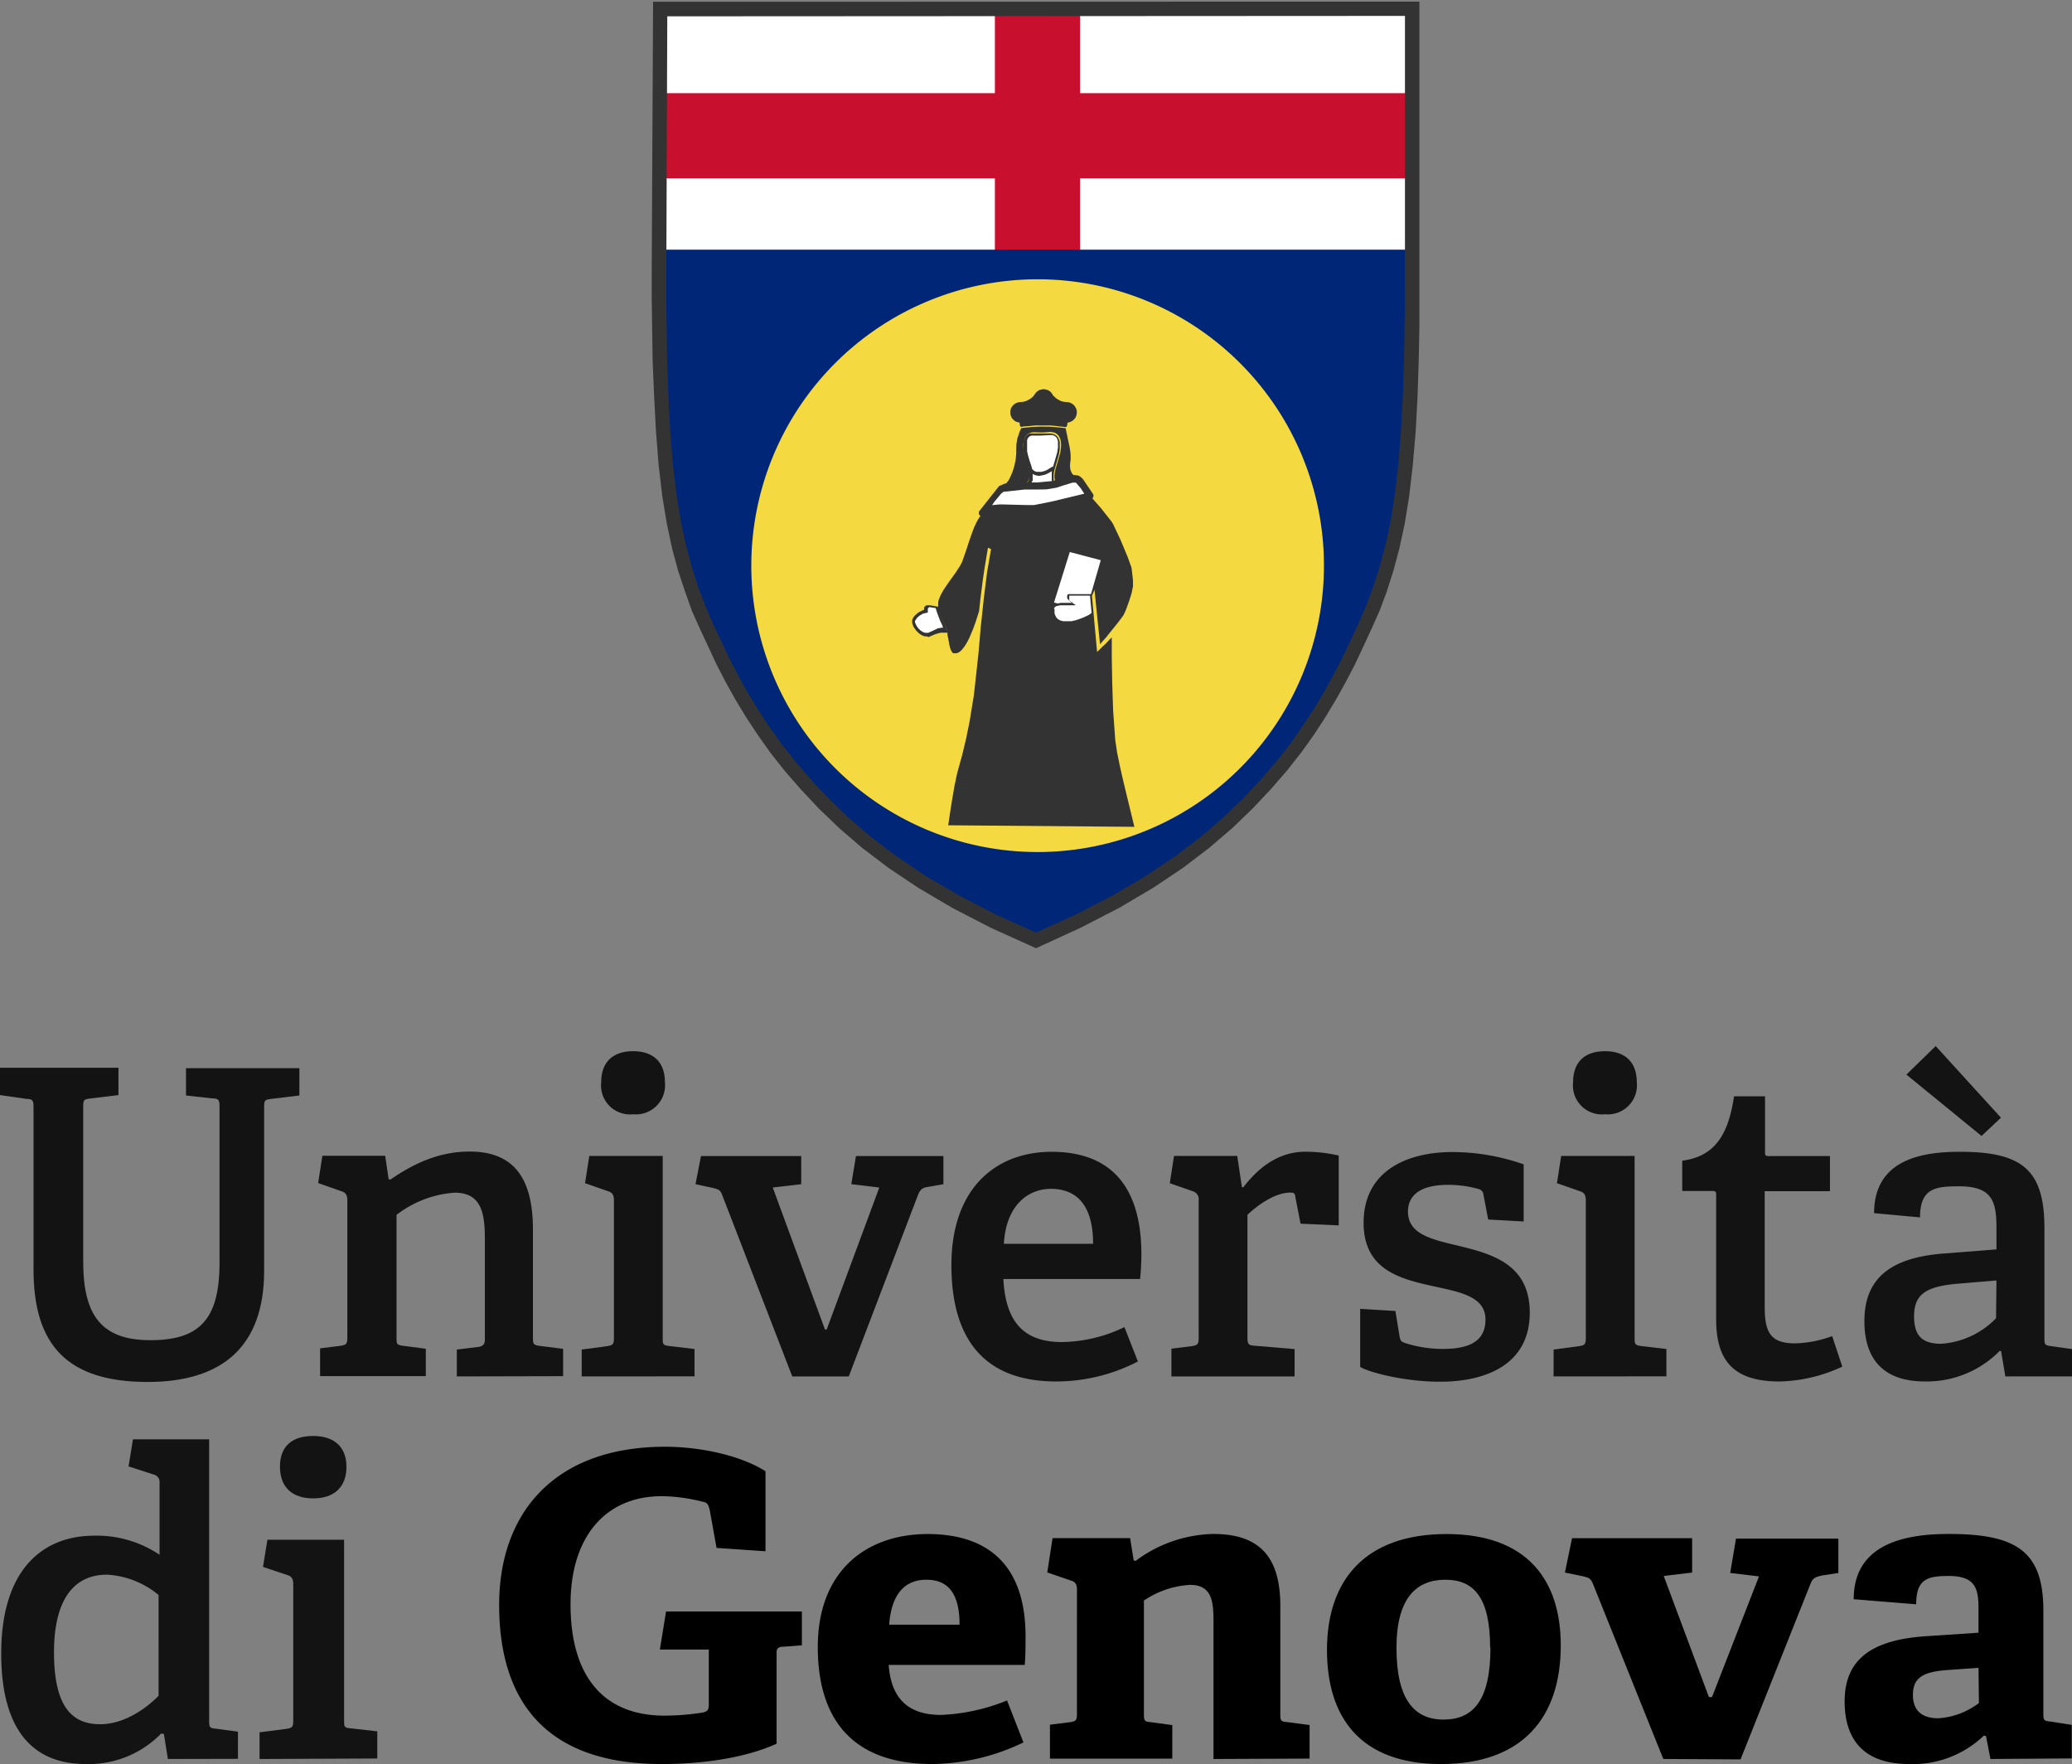 <svg xmlns="http://www.w3.org/2000/svg" viewBox="0 0 254 216.21"><rect x="0" y="0" width="254" height="216.21" fill="#808080" stroke="none"/><title>logo_verticale_COLORE</title><g id="Layer_2" data-name="Layer 2"><path d="M26.91,135.63c0-.79-.1-1-.83-1l-3.28-.36v-3.35H36.7v3.35l-3.49.42c-.78.1-.83.2-.83,1v20.06c0,9.4-5.26,13.63-14.27,13.63-9.94,0-14-4.59-14-13.79v-19.9c0-.79-.1-1-.83-1L0,134.22v-3.35H14.52v3.35l-3.49.42c-.78.1-.83.2-.83,1v19c0,6.64,2.29,9.62,8.23,9.62s8.48-2.46,8.48-9.46Z" style="fill:#131313"/><path d="M56,168.7v-3.29l2.61-.32c.72-.1.83-.42.83-1V151.93c0-3.14-.37-5.75-3.7-5.75a13.13,13.13,0,0,0-7.13,2.72v15c0,.84,0,.94.83,1.05l2.76.36v3.35H39.24v-3.4l2.5-.31c.73-.11.84-.26.84-1.05V147.12c0-.57-.16-.94-.68-1.1L39,145l.52-3.34h7.7l.42,2.87.21.05c2.91-2,6-3.44,9.73-3.44,5.62,0,7.75,3.55,7.75,9.56v13.21c0,.84.06.94.84,1.05l2.86.36v3.35Z" style="fill:#131313"/><path d="M71.31,168.7v-3.29l3.12-.42c.73-.11.83-.26.83-1.05V147.12c0-.57-.15-.94-.67-1.1l-2.87-1,.52-3.34h9v22.25c0,.84,0,.94.83,1.05l3.07.36v3.35Zm6.3-32.13a3.55,3.55,0,0,1-3.91-3.92c0-2.45,1.41-3.81,3.91-3.81s3.9,1.36,3.9,3.81A3.57,3.57,0,0,1,77.61,136.57Z" style="fill:#131313"/><path d="M97.12,168.7l-8.58-22.21c-.21-.62-.47-.73-1.1-.88l-2.18-.47.67-3.45H98.22v3.45l-3.49.41,6.4,17.4h.21l6.45-17.4-3.43-.41.57-3.45h10.72v3.45l-1.77.31c-.67.1-1,.21-1.3.89l-8.53,22.36Z" style="fill:#131313"/><path d="M139.49,166.87a21.75,21.75,0,0,1-10,2.45c-9.68,0-12.86-6.21-12.86-14.26,0-9.45,5.47-13.89,12.29-13.89,6.55,0,11,3.5,11,12.59,0,.67-.05,2-.16,3H123c.26,4.85,2.14,7.73,7.19,7.73a18.2,18.2,0,0,0,7.65-1.83ZM134,152.45c0-5.12-2.35-6.74-5.16-6.74s-5.51,2-5.78,6.74Z" style="fill:#131313"/><path d="M143.6,168.7v-3.4l2.5-.31c.73-.11.84-.26.84-1.05V147.12a1,1,0,0,0-.68-1.1l-2.86-1,.52-3.34h7.75l.57,3.81.16.05c1.72-2.24,4.16-4.38,7.65-4.38a18.63,18.63,0,0,1,4.06.47v8.56l-4.68-.21-.63-3.23c-.05-.47-.15-.58-.62-.58-2,0-4.22,1.73-5.26,2.72v15c0,.84.1,1,.89,1.05l4.89.41v3.35Z" style="fill:#131313"/><path d="M182.43,149.47l-.57-3a.78.78,0,0,0-.57-.73,13.85,13.85,0,0,0-3.75-.52c-3.33,0-4.94,1.2-4.94,3.29,0,2.77,2.91,3.4,6.19,4.18,4.11,1,8.74,2.25,8.74,8.2,0,6.17-5.1,8.46-11,8.46-4.48,0-8.85-1.2-9.79-1.82v-7.11l4.32.26.52,3.19c.11.42.16.57.63.73a15.19,15.19,0,0,0,4.68.73c3.23,0,5.21-.94,5.21-3.6,0-2.93-3.33-3.4-6.82-4.18-4-.89-8.12-2.14-8.12-7.68,0-6.32,5.26-8.67,10.88-8.67a26.45,26.45,0,0,1,8.74,1.51v7Z" style="fill:#131313"/><path d="M190.45,168.7v-3.29l3.12-.42c.73-.11.83-.26.83-1.05V147.12c0-.57-.15-.94-.67-1.1l-2.87-1,.52-3.34h9v22.25c0,.84.05.94.83,1.05l3.07.36v3.35Zm6.3-32.13a3.55,3.55,0,0,1-3.91-3.92c0-2.45,1.41-3.81,3.91-3.81s3.9,1.36,3.9,3.81A3.57,3.57,0,0,1,196.75,136.57Z" style="fill:#131313"/><path d="M225.84,167.5a19,19,0,0,1-7.7,1.82c-5.47,0-7.76-2.4-7.76-7.57V146.49c0-.31,0-.52-.41-.52h-3.75v-3.71c4.06-.52,5.67-3.29,6.35-7.89h3.8v6.8c0,.36,0,.52.41.52h7.55V146h-8v14.21c0,3.24.83,4.44,3.75,4.44a14.19,14.19,0,0,0,4.52-.89Z" style="fill:#131313"/><path d="M245.83,168.7l-.52-3.09-.16-.05a12.54,12.54,0,0,1-9.16,3.76c-6.56,0-7.44-4.49-7.44-7.41,0-5.23,3.22-7.74,9.57-8.26l6.62-.52v-2.67c0-3.29-.58-5.06-4.59-5.06-2.86,0-4.78.21-4.78,3.81l-5.63-.52c0-6.69,6.09-7.52,10.52-7.52,7.55,0,10.36,2.14,10.36,9.35v13.42c0,.84,0,.94.83,1.05l2.55.36v3.35Zm-2.92-29.47-9.21-7.52,3.59-3.5,8,8.78Zm1.83,17.71-5,.42c-3.9.37-5.1,1.46-5.1,4s1.2,3.34,3.33,3.34a10.31,10.31,0,0,0,6.72-3.13Z" style="fill:#131313"/><path d="M20.58,215.59l-.49-3.07-.33-.05a12.4,12.4,0,0,1-9.23,3.74c-6.25,0-10.38-3.84-10.38-13.55,0-10.33,5.11-14.44,11.41-14.44a13.82,13.82,0,0,1,8,2.34v-8.83a.93.93,0,0,0-.71-1l-3.09-1,.54-3.32h9.34v34.47c0,.83.06.94.87,1l2.66.36v3.33Zm-1.14-20.1A10.83,10.83,0,0,0,13.13,193c-4.67,0-6.51,3.95-6.51,9.5,0,6.39,2,8.83,5.65,8.83,2.66,0,5.26-1.56,7.17-3.48Z" style="fill:#131313"/><path d="M31.82,215.59v-3.27l3.26-.42c.76-.1.87-.26.87-1V194.14c0-.57-.16-.93-.71-1.09l-3-1,.54-3.33h9.4v22.12c0,.83,0,.94.87,1l3.2.36v3.33Zm6.57-31.94c-2.6,0-4.07-1.4-4.07-3.89S35.79,176,38.39,176s4.08,1.35,4.08,3.79S41,183.65,38.39,183.65Z" style="fill:#131313"/><path d="M96.07,201.83c-.65,0-.87.2-.87.72v11.17c-4.13,1.87-9.56,2.49-14.07,2.49-14.83,0-19.94-8.36-19.94-19.52s6.69-19.37,20.37-19.37c3.92,0,9,.93,12.28,3v9.81l-6-.41L87,185.06c-.17-.73-.38-.94-.87-1a20.76,20.76,0,0,0-5-.68c-7,0-11.19,5.09-11.19,13.24,0,8.57,3.8,13.66,11.57,13.66a31.47,31.47,0,0,0,4.51-.36c.6-.11.87-.26.87-.94v-6.8h-6l.76-4.67H98.3v4.15Z"/><path d="M125.46,213.56a26.33,26.33,0,0,1-11.14,2.65c-10.48,0-14.07-6.23-14.07-14.33,0-9.4,6-13.86,13.47-13.86,7.17,0,12,3.58,12,12.56,0,.62,0,2.44-.1,3.48H108.94c.27,3.69,2,6.13,6.41,6.13a24.08,24.08,0,0,0,8.1-1.77Zm-7.83-14.43c0-4.36-1.84-5.51-4.07-5.51s-4.24,1.25-4.56,5.51Z"/><path d="M148.76,215.59V198.82c0-2.5-.16-4.57-2.88-4.57a11.28,11.28,0,0,0-5.65,1.92v13.91c0,.83.06.94.87,1l2.61.36v4.11h-15v-4.16l2.44-.31c.76-.1.87-.26.87-1V194.82c0-.57-.16-.94-.71-1.09l-2.93-1,.65-4.21h9.51l.43,2.71.22.1a16.41,16.41,0,0,1,9.56-3.32c5.92,0,8.2,3.11,8.2,8.82v13.24c0,.83.06.94.87,1l2.72.36v4.11Z"/><path d="M162.67,202.24c0-8.62,4.72-14.22,14.66-14.22s14,5.71,14,13.65c0,8.83-4.68,14.54-14.67,14.54S162.67,210.39,162.67,202.24Zm20-.31c0-6.13-2-8.31-5.48-8.31s-6,2.13-6,8.36,2.12,8.78,5.76,8.78S182.71,208.42,182.71,201.93Z"/><path d="M203.9,215.59l-8.64-21.5c-.27-.62-.49-.73-1.14-.88l-2.28-.47.87-4.21h14.72v4.21l-3.48.42L209.49,208h.38l5.76-14.79-3.53-.42.71-4.21h12.55v4.21l-2,.31c-.71.16-1.09.26-1.36.88l-8.63,21.66Z"/><path d="M244,215.59l-.54-2.81-.27-.05a12.56,12.56,0,0,1-9.13,3.48c-6.84,0-7.93-4.47-7.93-7.68,0-5.2,3.37-7.59,10.16-8l6.25-.42v-2.85c0-2.44-.28-4.1-3.64-4.1-2.61,0-4,.36-4,3.47l-7.66-.62c0-7,6.68-8,11.68-8,8.26,0,11.57,2.12,11.57,9.39V210c0,.83.06.94.87,1l2.61.41v4.11Zm-1.46-11.17-3.7.26c-3.2.21-4.34,1-4.34,3.07s1.3,2.85,3.09,2.85a9.12,9.12,0,0,0,5-1.87Z"/><rect x="80.93" y="1.09" width="92.2" height="30.49" style="fill:#fff"/><ellipse cx="127.23" cy="70.26" rx="36.86" ry="36.83" style="fill:#f4da40"/><g id="LWPOLYLINE"><path d="M127.08,59.53H126a.16.16,0,0,1-.15-.16.15.15,0,0,1,.15-.15h1.1l1.1-.06.77-.11.25-.06a.16.16,0,0,1,.19.12.17.17,0,0,1-.12.19l-.26.06-.8.11-.37,0Z"/></g><g id="LWPOLYLINE-2" data-name="LWPOLYLINE"><polygon points="114.81 74.41 114.39 74.32 114.03 74.27 113.9 74.27 113.79 74.28 113.69 74.31 113.63 74.34 113.56 74.41 113.53 74.47 113.51 74.56 113.5 74.65 113.51 74.72 113.52 74.79 113.54 74.85 113.43 74.87 113.37 74.89 113.25 74.92 113.11 74.97 112.98 75.04 112.86 75.11 112.72 75.19 112.57 75.3 112.37 75.48 112.18 75.7 112.08 75.88 112.04 75.95 112.03 76 112.02 76.08 112.02 76.15 112.03 76.25 112.05 76.33 112.13 76.55 112.21 76.7 112.28 76.82 112.37 76.94 112.5 77.11 112.64 77.26 112.83 77.42 113.02 77.56 113.18 77.64 113.43 77.72 113.64 77.75 113.78 77.73 113.94 77.69 114.12 77.61 114.29 77.52 114.5 77.42 114.66 77.36 114.83 77.3 115.05 77.24 115.31 77.19 115.59 77.17 115.82 77.16 115.92 77.17 115.67 76.5 115.43 76 115.21 75.46 115.05 75.06 114.93 74.68 114.88 74.42 114.81 74.41" style="fill:#fff"/><path d="M113.66,78l-.25,0-.3-.09-.19-.1-.22-.15-.36-.34-.32-.44-.08-.17-.12-.35,0-.22,0-.19.16-.3.21-.25.39-.33.43-.23.27-.1v0l0-.24.09-.17.18-.14.14,0,.15,0H114l.39.06.64.12.09.41.11.35.37.93.24.49.38,1-.45,0-.47,0-.6.16-.9.38Zm.08-3.42,0,.07,0,.19,0,.23-.61.15-.35.2-.32.26-.29.41v.06l0,.17.21.42.2.28.3.28.31.19.22.07h.16l.23,0,.69-.32L115,77l.61-.08-.14-.37-.23-.49-.38-1-.16-.53-.79-.12Z" style="fill:#333"/></g><g id="LWPOLYLINE-3" data-name="LWPOLYLINE"><polygon points="131.91 58.53 131.66 58.52 131.41 58.57 131.13 58.61 130.75 58.69 130.44 58.78 130.09 58.92 129.88 59.01 129.72 59.08 129.62 59.12 129.53 59.12 129.47 59.09 129.4 59.03 129.35 58.94 129.3 58.77 129.27 58.53 129.27 58.25 129.31 57.91 129.4 57.46 129.55 56.97 129.97 55.53 130.06 54.91 130.08 54.46 130.04 54.05 129.97 53.79 129.83 53.49 129.71 53.33 129.57 53.2 129.43 53.1 129.24 53.02 129.08 52.98 128.88 52.95 128.7 52.94 128.42 52.96 128.11 52.99 127.89 53 127.67 53 127.44 53 127.07 52.99 126.86 52.98 126.65 52.98 126.41 53.02 126.31 53.05 126.18 53.1 126.07 53.16 125.98 53.21 125.89 53.29 125.81 53.36 125.73 53.47 125.66 53.58 125.57 53.78 125.51 53.98 125.47 54.24 125.45 54.47 125.47 54.96 125.52 55.35 125.62 55.84 125.76 56.36 125.87 56.69 126.02 57.13 126.13 57.51 126.2 57.92 126.19 58.41 126.16 58.75 125.89 59.18 125.68 59.35 125.44 59.35 125.18 59.34 124.89 59.34 124.64 59.35 124.13 59.38 123.84 59.41 123.44 59.49 123 59.62 123.28 59.33 123.66 58.84 123.84 58.48 124.11 57.86 124.32 57.21 124.51 56.33 124.58 55.57 124.58 55.08 124.6 54.41 124.72 53.72 124.99 52.93 125.19 52.47 125.83 52.4 126.5 52.33 127.14 52.3 127.64 52.29 128.73 52.3 129.86 52.39 130.63 52.48 130.69 52.78 130.91 53.82 131.13 54.85 131.21 55.38 131.24 55.69 131.25 56.23 131.23 56.43 131.2 56.67 131.18 56.88 131.17 57.07 131.18 57.31 131.23 57.6 131.32 57.85 131.45 58.08 131.65 58.27 131.91 58.53" style="fill:#333"/></g><g id="LWPOLYLINE-4" data-name="LWPOLYLINE"><polyline points="129.24 59.15 129.17 59.02 129.11 58.82 129.07 58.54 129.07 58.24 129.11 57.88 129.2 57.41 129.35 56.91 129.77 55.49 129.86 54.89 129.87 54.46 129.84 54.09 129.78 53.86 129.66 53.59 129.56 53.46 129.45 53.36 129.33 53.28 129.17 53.21 129.04 53.18 128.86 53.15 128.7 53.15 128.43 53.16 128.13 53.19 127.89 53.2 127.67 53.2 127.43 53.21 127.06 53.19 126.86 53.18 126.67 53.18 126.45 53.22 126.37 53.24 126.26 53.28 126.17 53.33 126.1 53.38 126.02 53.44 125.96 53.5 125.89 53.59 125.84 53.67 125.76 53.85 125.71 54.03 125.67 54.27 125.65 54.47 125.67 54.94 125.72 55.32 125.82 55.8 125.95 56.3 126.06 56.62 126.22 57.06 126.33 57.46 126.4 57.91 126.39 58.42 126.36 58.82 126.05 59.32 125.98 59.37" style="fill:#fff"/><path d="M126,59.53a.17.17,0,0,1-.12-.07.15.15,0,0,1,0-.21l0,0,.27-.45,0-.37v-.49l-.07-.42-.11-.38-.26-.76-.14-.51-.1-.49,0-.39,0-.48v-.22l0-.26.06-.19.15-.3.15-.18.17-.13.23-.1.1,0,.24,0h.2l.59,0h.68l.57,0h.18l.34.06.18.08.14.09.14.12.11.15.14.29.07.26,0,.4,0,.44-.09.62-.57,2-.09.45,0,.34v.29l0,.26.06.17.05.1a.14.14,0,0,1-.06.21.14.14,0,0,1-.21-.06L129,59.1l-.07-.24,0-.3v-.32l0-.37.1-.49.16-.51.41-1.42.09-.58v-.41l0-.36-.05-.2-.11-.25-.08-.09-.19-.15-.25-.08-.31,0-1.26.06-.58,0h-.18l-.26,0-.23.11-.11.11-.1.15-.07.16,0,.15,0,.41,0,.45,0,.37.1.47.24.81.15.43.12.41.07.46v.54l0,.41a.14.14,0,0,1,0,.07l-.31.5,0,0-.06.05A.13.13,0,0,1,126,59.53Z" style="fill:#333"/></g><g id="LWPOLYLINE-5" data-name="LWPOLYLINE"><path d="M127.38,58.33l-.46-.08-.41-.2-.29-.22a.22.22,0,0,1,.29-.33l.3.23.25.1.12,0,.22,0,.26,0,.42-.11.21-.09.3-.17.31-.21a.22.22,0,0,1,.3.06.22.22,0,0,1-.06.31l-.32.21-.58.3-.26.08-.27.06Z" style="fill:#333"/></g><g id="LWPOLYLINE-6" data-name="LWPOLYLINE"><polygon points="124.99 51.8 124.59 51.7 124.3 51.52 124.03 51.22 123.86 50.81 123.85 50.38 123.93 50.06 124.06 49.82 124.28 49.58 124.5 49.43 124.78 49.32 125.02 49.28 125.43 49.25 125.81 49.14 126.11 48.99 126.4 48.81 126.63 48.61 126.8 48.39 126.99 48.11 127.06 48.05 127.32 47.85 127.48 47.78 127.87 47.7 128.15 47.72 128.5 47.83 128.75 48 128.91 48.17 129.06 48.4 129.08 48.46 129.48 48.83 129.81 49.03 130.03 49.14 130.27 49.22 130.59 49.27 130.98 49.3 131.2 49.36 131.56 49.57 131.75 49.78 131.92 50.07 131.99 50.32 132.01 50.57 131.95 50.92 131.84 51.18 131.66 51.41 131.48 51.57 131.26 51.69 131.05 51.77 130.88 51.8 130.86 51.82 130.85 51.91 130.84 52.03 130.79 52.21 130.74 52.31 130.62 52.34 130.07 52.28 129.36 52.2 128.79 52.15 127.86 52.15 126.98 52.14 126.14 52.22 125.48 52.27 125.19 52.32 125.11 52.3 125.07 52.24 125.04 52.16 125.01 52.03 124.99 51.8" style="fill:#333"/></g><polygon points="121.96 11.42 80.81 11.42 80.81 21.85 121.96 21.85 121.96 31.59 132.4 31.59 132.4 21.85 173.54 21.85 173.56 11.42 132.4 11.42 132.4 1.68 121.96 1.68 121.96 11.42" style="fill:#c8102e"/><path d="M173.55,31.28V30.6H80.82v.68l0,1.88V36l0,3.59.08,4.08L81.05,48l.23,4.37.33,4.16.44,3.76.55,3.37.64,3L84,69.45,84.79,72l.88,2.34.94,2.21,1,2.14,1,2.12,1.09,2.12L90.89,85l1.28,2.13,1.41,2.15,1.57,2.18,1.75,2.22L98.85,96,101,98.28l2.46,2.37,2.79,2.39,3.18,2.42,3.63,2.44,4.12,2.43,4.68,2.41,5.29,2.4,5.29-2.4,4.68-2.41,4.12-2.43,3.63-2.44,3.18-2.42,2.8-2.39,2.45-2.37L155.51,96l2-2.27,1.75-2.22,1.57-2.18,1.41-2.15L163.47,85l1.18-2.12,1.09-2.12,1-2.12,1-2.14.94-2.21.88-2.34.81-2.51.74-2.74.64-3,.55-3.37.44-3.76.33-4.16.23-4.37.14-4.34.08-4.08,0-3.59V33.16Zm-46.37,73.15a35.1,35.1,0,1,1,35.12-35.1A35.11,35.11,0,0,1,127.18,104.43Z" style="fill:#002677"/><path d="M127,116.22l-5.55-2.51-4.7-2.43-4.16-2.45-3.66-2.45-3.22-2.44-2.82-2.43-2.49-2.39-2.2-2.34-2-2.29-1.77-2.25L92.84,90l-1.43-2.17-1.3-2.16-1.19-2.14-1.1-2.13-2-4.29-1-2.23L84,72.56,83.14,70l-.75-2.78-.65-3.06-.56-3.4L80.74,57l-.33-4.18-.23-4.39L80,44.07l-.11-7.69V33.52L80.06.22h.87L174,.2l0,33.32L174,40l-.08,4.09-.14,4.35-.23,4.38L173.19,57l-.44,3.79-.55,3.39-.66,3.06L170.8,70,170,72.51l-.89,2.37-1,2.24-1,2.16-1,2.13L165,83.54l-1.19,2.14-1.29,2.15L161.11,90l-1.58,2.21-1.76,2.24-2,2.29-2.2,2.34-2.48,2.39-2.82,2.42-3.21,2.45-3.66,2.45-4.16,2.46-4.71,2.43ZM81.8,2l-.13,34.41L81.78,44l.15,4.33.22,4.34.33,4.13.44,3.72.54,3.32.64,3,.72,2.69L85.61,72l.87,2.28.92,2.17,2,4.22,1.08,2.09,1.16,2.09,1.26,2.09,1.39,2.12,1.54,2.14,1.72,2.19,1.92,2.23,2.15,2.28,2.41,2.33,2.75,2.35,3.14,2.38,3.57,2.4,4.07,2.39,4.63,2.39L127,114.3l4.84-2.19,4.63-2.4,4.07-2.4,3.57-2.4,3.13-2.38,2.75-2.35,2.41-2.33,2.14-2.28,1.92-2.23,1.71-2.18L159.67,89l1.39-2.11,1.26-2.1,1.15-2.08,1.08-2.09,2-4.22.93-2.18.86-2.29.79-2.46.72-2.69.64-3L171,60.5l.43-3.71.32-4.11.23-4.35.14-4.32.11-7.64V33.52l0-31.57Z" style="fill:#333"/><g id="LWPOLYLINE-7" data-name="LWPOLYLINE"><polygon points="133.58 60.78 133.41 60.49 133.16 60.1 132.82 59.58 132.4 59.05 132.24 58.88 132.16 58.81 132.09 58.76 132.01 58.71 131.9 58.68 131.8 58.67 131.69 58.66 131.58 58.67 131.44 58.68 131.04 58.75 130.68 58.85 130.48 58.91 130.31 58.98 130.22 59.03 130.05 59.1 129.73 59.22 129.39 59.32 129.01 59.4 128.61 59.47 128.21 59.52 127.84 59.55 127.08 59.58 125.59 59.57 124.46 59.58 124.1 59.6 123.78 59.63 123.54 59.67 123.38 59.7 123.23 59.74 123.08 59.78 122.93 59.84 122.83 59.89 122.69 59.97 122.6 60.05 122.43 60.19 122.12 60.51 121.79 60.92 121.55 61.24 121.21 61.72 121.01 62.01 120.79 62.36 120.41 62.85 120.67 62.65 120.92 62.52 121.15 62.44 121.41 62.39 121.69 62.33 122.09 62.29 122.5 62.26 123.07 62.26 123.41 62.27 125.77 62.33 126.76 62.32 129.14 61.86 133.58 60.78" style="fill:#fff"/><path d="M120.41,63.29a.46.46,0,0,1-.31-.13.44.44,0,0,1,0-.58l2.37-3,.68-.3.94-.15.38,0h2.65l1.86-.17,2.74-.74.46.06.15.08.16.11.27.26L134,60.56a.41.41,0,0,1,0,.39.44.44,0,0,1-.3.26l-4.44,1.08-2.4.46-1.07,0-3.27-.08-1.44.25-.2.1-.18.15A.41.41,0,0,1,120.41,63.29ZM125.59,60l-2.58.28-.29.23-.83,1-.27.4.85-.08h.6l2.71.07h1l2.29-.46,3.85-.93-.44-.67-.59-.69-.09,0h-.1l-.2,0-1.25.38-.72.24-1.25.21L127.1,60Z" style="fill:#333"/></g><polyline points="136.12 68 130.35 66.44 125.49 78.68 134.34 80.3 133.73 72.98 136.12 68" style="fill:#fff"/><path d="M120.6,73.35l-.36,3.39-.3,3.43-.55,5-.52,3.2-.43,2.13-.51,2.12-.59,2.13L117,96.36l-.34,2-.22,1.42-.2,1.37,22.82.19-1-4.11-.42-1.76-.32-1.4-.37-1.8-.23-1.51L136.45,87l-.11-3.49-.05-2.86,0-1.86v-.66l-.2.18-.54.58-.46.42-.6.6-.63-6.87.31-.77.68,6.69.69-.78,1-1.24.57-.71.63-.85.3-.67.42-1.17.27-.88.16-.79,0-.74-.18-1.55-.45-1.26-.91-2.18-.91-1.93-.2-.31-1.26-1.6-1.3-1.48-.25.06-4.23,1-1.65.36-.76.13-1,0-1.49-.08-1,0h-.75l-.8.08-.44.1-.36.13-.22.12-.25.19-.19.2-.2.26-.23.36-.17.32-.25.53-.24.62-.41,1.17-.36,1.11-.48,1.37-.26.5-.51.79-.61.85-.48.68-.43.64-.31.55-.27.64-.07.31,0,.26v.26l0,.15,0,.22.11.3.13.34.08.2.13.27.17.37.18.39L116,77l.08.22.07.31,0,.31.1.46.06.36.07.4.14.5.05.13.1.18.08.1.11.1.12,0h.27l.17-.06.12-.06.13-.09.09-.07.17-.17.23-.29.24-.35.26-.46.18-.37.45-1.06.34-.95.39-1.23.18-1.63.29-2.27.2-1.35.42-2.53.38.17L121,70.16Zm10.54-5.69,3.8,1-1.2,4.16-.5,0h-.75l-.41,0h-.26l-.19,0-.15,0-.16,0-.1,0h-.12l-.17,0-.11.17v.19l0,.13.06.1.06.07.11.1.13.1.36.21h0l-.05,0-.29,0-.36,0-.42,0-.38,0-.4.07-.43-.11Zm-1.92,7,0-.1.05-.09.07-.08.09-.07.22-.07.3-.06.2,0,.31,0,.42,0,.36,0,.31,0,.14,0,.08,0h0l.05-.05,0,0v0l0-.06-.07,0-.11-.07-.35-.21-.12-.08-.09-.08,0,0,0-.07,0-.07V73l0,0h.12l.09,0,.16,0,.16,0,.22,0h.28l.4,0h.74l.19,0,.18,0,.19,2.12-.16.12-.19.14-.17.08-.32.15-.26.11-.25.1-.35.12-.33.1-.43.1-.33,0h-.35l-.36,0-.39-.12-.27-.17-.17-.19-.15-.3-.06-.2,0-.27v-.25Z" style="fill:#333"/></g></svg>